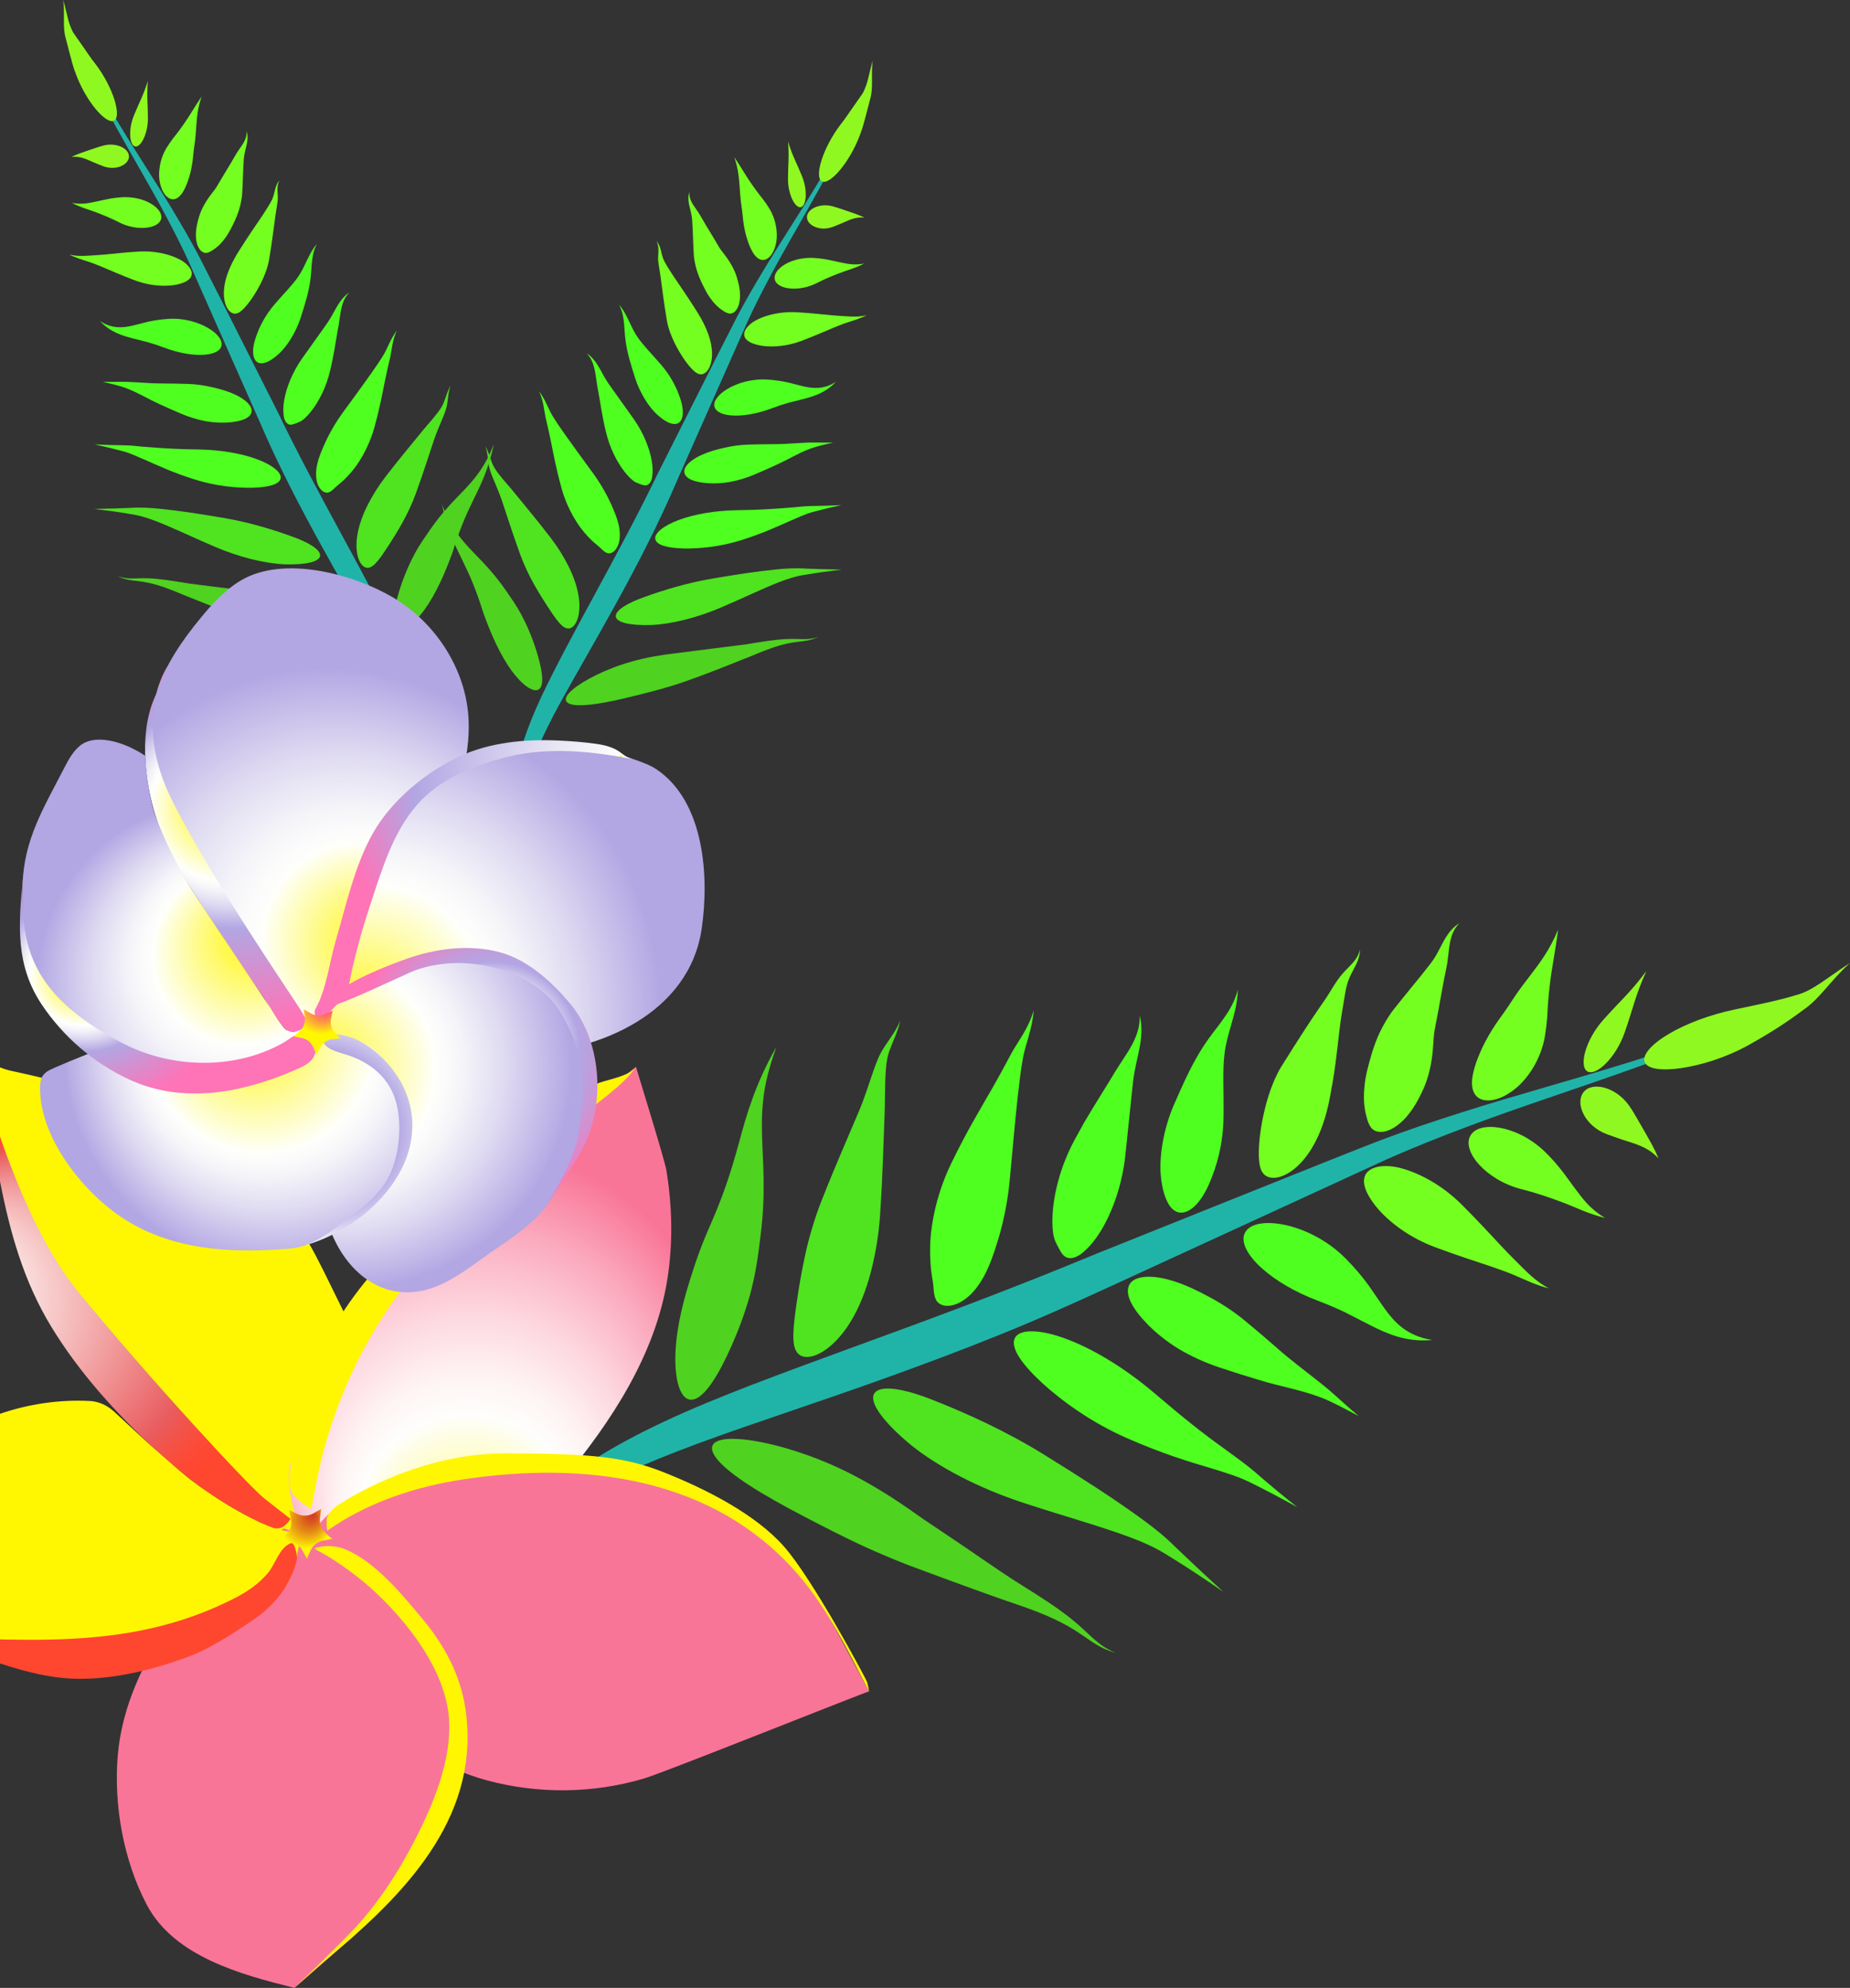 <?xml version="1.0" encoding="utf-8"?>
<!-- Generator: Adobe Illustrator 24.0.3, SVG Export Plug-In . SVG Version: 6.00 Build 0)  -->
<svg version="1.1" xmlns="http://www.w3.org/2000/svg" xmlns:xlink="http://www.w3.org/1999/xlink" x="0px" y="0px"
	 viewBox="0 0 213.783 229.76" style="enable-background:new 0 0 213.783 229.76;" xml:space="preserve">
<rect x="0" y="0" width="213.783" height="229.76" fill="#333333" stroke="none"/>
<style type="text/css">
	.st0{fill-rule:evenodd;clip-rule:evenodd;fill:#20B4A9;}
	.st1{fill-rule:evenodd;clip-rule:evenodd;fill:#4FD220;}
	.st2{fill-rule:evenodd;clip-rule:evenodd;fill:#4FE320;}
	.st3{fill-rule:evenodd;clip-rule:evenodd;fill:#4FFF20;}
	.st4{fill-rule:evenodd;clip-rule:evenodd;fill:#74FF20;}
	.st5{fill-rule:evenodd;clip-rule:evenodd;fill:#8FF820;}
	.st6{fill:url(#SVGID_1_);}
	.st7{fill:url(#SVGID_2_);}
	.st8{fill:url(#SVGID_3_);}
	.st9{fill:url(#SVGID_4_);}
	.st10{fill:url(#SVGID_5_);}
	.st11{fill:url(#SVGID_6_);}
	.st12{fill:url(#SVGID_7_);}
	.st13{fill:url(#SVGID_8_);}
	.st14{fill:url(#SVGID_9_);}
	.st15{fill:url(#SVGID_10_);}
	.st16{fill:url(#SVGID_11_);}
	.st17{fill:url(#SVGID_12_);}
	.st18{fill:url(#SVGID_13_);}
	.st19{fill:url(#SVGID_14_);}
	.st20{fill:url(#SVGID_15_);}
	.st21{fill:url(#SVGID_16_);}
	.st22{fill:url(#SVGID_17_);}
	.st23{fill:url(#SVGID_18_);}
	.st24{fill:url(#SVGID_19_);}
	.st25{fill:url(#SVGID_20_);}
	.st26{fill:url(#SVGID_21_);}
	.st27{fill:url(#SVGID_22_);}
</style>
<g id="Layer_8">
	<g>
		<g>
			<g>
				<path class="st0" d="M128.267,148.706c-4.175,1.916-8.468,3.855-12.709,5.551c-4.246,1.721-8.464,3.302-12.558,4.777
					c-8.18,2.965-15.917,5.432-22.348,7.808c-3.217,1.195-6.122,2.373-8.639,3.529c-2.526,1.138-4.644,2.283-6.433,3.24
					c-3.556,1.933-5.718,2.925-5.944,2.567c-0.214-0.34,1.474-1.949,4.709-4.474c1.62-1.248,3.687-2.728,6.195-4.169
					c2.497-1.459,5.411-2.91,8.637-4.331c6.47-2.834,14.115-5.538,22.237-8.535c8.15-2.965,16.698-6.194,25.212-9.734
					c8.832-3.541,16.277-6.526,23.044-9.24c3.387-1.342,6.582-2.643,9.736-3.858c3.172-1.206,6.306-2.248,9.454-3.252
					c6.298-2.012,12.704-3.71,19.792-5.93c7.074-2.227,14.865-5.043,23.497-9.793c-8.505,4.968-16.231,8.055-23.235,10.572
					c-7.017,2.509-13.335,4.516-19.472,6.836c-3.068,1.158-6.107,2.355-9.164,3.711c-3.058,1.408-6.194,2.851-9.496,4.371
					C144.171,141.392,136.897,144.737,128.267,148.706z"/>
			</g>
		</g>
	</g>
	<g>
		<g>
			<g>
				<path class="st1" d="M102.128,179.74c-2.714-1.138-5.316-2.444-7.666-3.658c-2.343-1.215-4.566-2.383-6.462-3.53
					c-3.781-2.259-6.1-4.291-5.672-5.448c0.416-1.128,3.605-1.05,7.953,0.127c2.157,0.596,4.661,1.471,7.242,2.723
					c2.577,1.249,5.11,2.789,7.531,4.472c0.62,0.435,1.217,0.854,1.795,1.259c0.576,0.385,1.132,0.756,1.671,1.116
					c1.069,0.722,2.071,1.399,3.028,2.045c1.905,1.286,3.618,2.5,5.357,3.627c1.753,1.133,3.605,2.227,5.569,3.634
					c0.978,0.703,1.985,1.505,2.963,2.439c0.979,0.909,2,1.939,3.49,2.471c-1.543-0.347-2.758-1.272-3.853-2.019
					c-1.094-0.767-2.161-1.353-3.215-1.848c-2.109-0.983-4.095-1.62-6.097-2.311c-2.018-0.699-3.972-1.431-6.185-2.231
					c-1.106-0.409-2.265-0.838-3.501-1.296C104.822,180.86,103.515,180.336,102.128,179.74z"/>
			</g>
		</g>
	</g>
	<g>
		<g>
			<g>
				<path class="st1" d="M87.693,144.373c-0.301,2.397-0.8,4.776-1.51,6.901c-0.694,2.133-1.476,3.974-2.228,5.541
					c-1.507,3.132-3.031,5.207-4.3,4.939c-1.215-0.255-1.867-2.832-1.524-6.532c0.171-1.849,0.619-3.947,1.22-6.035
					c0.62-2.087,1.315-4.261,2.219-6.405c0.456-1.097,0.932-2.132,1.301-3.06c0.378-0.93,0.707-1.808,1.001-2.658
					c0.595-1.698,1.055-3.282,1.507-4.927c0.887-3.286,1.863-6.782,4.341-11.14c-0.846,2.368-1.366,4.397-1.539,6.258
					c-0.203,1.853-0.148,3.51-0.078,5.195c0.074,1.683,0.168,3.409,0.137,5.358c-0.012,0.974-0.058,2.005-0.151,3.107
					C88.002,142.025,87.843,143.128,87.693,144.373z"/>
			</g>
		</g>
	</g>
	<g>
		<g>
			<g>
				<path class="st2" d="M118.12,173.652c-4.99-1.643-9.758-4.114-12.932-6.703c-3.146-2.628-4.818-4.903-4.14-5.914
					c0.678-1.012,3.472-0.564,7.011,0.883c3.562,1.406,8.195,3.481,12.623,6.232c4.566,2.834,7.71,4.858,10.811,7.086
					c0.774,0.56,1.548,1.126,2.324,1.764c0.79,0.62,1.549,1.353,2.291,2.074c1.529,1.456,3.221,3.056,5.273,4.924
					c-2.283-1.579-4.23-2.865-6.017-3.966c-0.905-0.569-1.713-1.051-2.562-1.43c-0.839-0.398-1.695-0.73-2.552-1.047
					C126.809,176.293,123.261,175.342,118.12,173.652z"/>
			</g>
		</g>
	</g>
	<g>
		<g>
			<g>
				<path class="st2" d="M101.707,140.338c-0.157,2.358-0.508,4.463-1.056,6.622c-0.551,2.143-1.368,4.21-2.404,5.885
					c-1.039,1.682-2.313,2.936-3.444,3.534c-1.126,0.615-2.065,0.574-2.546,0.105c-0.517-0.498-0.594-1.31-0.577-2.332
					c0.032-1.021,0.185-2.253,0.406-3.747c0.217-1.504,0.507-3.27,0.941-5.273c0.424-1.991,1.101-4.309,1.92-6.38
					c1.72-4.358,3.053-7.319,4.321-10.344c0.63-1.464,1.096-3.035,1.728-4.818c0.163-0.45,0.32-0.884,0.532-1.377
					c0.214-0.484,0.489-0.934,0.781-1.378c0.578-0.888,1.281-1.74,1.707-2.883c-0.219,1.2-0.763,2.231-1.116,3.187
					c-0.394,0.958-0.484,1.819-0.547,2.741c-0.123,1.79-0.055,3.454-0.139,5.143C102.077,132.306,102.021,135.576,101.707,140.338z"
					/>
			</g>
		</g>
	</g>
	<g>
		<g>
			<g>
				<path class="st3" d="M116.683,136.402c-0.182,1.969-0.535,3.868-0.987,5.615c-0.221,0.861-0.489,1.737-0.738,2.466
					c-0.263,0.788-0.57,1.645-0.962,2.46c-0.391,0.816-0.869,1.601-1.445,2.259c-0.57,0.66-1.247,1.175-1.881,1.456
					c-1.335,0.573-2.246,0.154-2.523-0.459c-0.306-0.644-0.229-1.424-0.366-2.141c-0.121-0.737-0.251-1.5-0.289-2.786
					c-0.018-0.636-0.022-1.374,0.048-2.268c0.082-0.954,0.22-1.84,0.42-2.8c0.4-1.894,1.052-3.851,1.95-5.711
					c1.852-3.83,3.369-6.291,4.811-8.813c0.736-1.273,1.388-2.508,2.197-4.007c0.817-1.465,1.948-2.834,2.532-4.898
					c-0.154,2.14-0.928,3.881-1.222,5.408c-0.276,1.516-0.441,3.016-0.605,4.432C117.305,129.485,117.06,132.343,116.683,136.402z"
					/>
			</g>
		</g>
	</g>
	<g>
		<g>
			<g>
				<path class="st3" d="M130.169,166.195c-4.023-1.768-7.452-4.253-9.796-6.399c-2.332-2.168-3.659-4.076-3.083-5.167
					c0.567-1.076,3.03-1,6.136,0.206c3.119,1.185,6.766,3.453,9.958,6.172c3.308,2.82,5.553,4.622,8.082,6.427
					c1.237,0.925,2.557,1.809,3.867,2.975c1.324,1.151,2.786,2.373,4.565,3.782c-1.987-1.101-3.682-1.988-5.2-2.74
					c-1.513-0.773-2.966-1.188-4.416-1.651C137.373,168.945,134.288,168.01,130.169,166.195z"/>
			</g>
		</g>
	</g>
	<g>
		<g>
			<g>
				<path class="st3" d="M130.027,133.678c-0.371,3.321-1.492,6.42-2.81,8.579c-0.682,1.106-1.302,1.849-2.164,2.578
					c-0.423,0.338-0.884,0.551-1.268,0.575c-0.388,0.029-0.685-0.111-0.9-0.329c-0.219-0.221-0.362-0.499-0.512-0.772
					c-0.147-0.278-0.299-0.542-0.433-0.861c-0.28-0.585-0.371-1.826-0.306-3.059c0.137-2.532,0.954-5.681,2.517-8.588
					c0.405-0.737,0.783-1.426,1.142-2.079c0.387-0.642,0.752-1.249,1.102-1.831c0.698-1.132,1.336-2.167,1.963-3.184
					c0.587-1.022,1.313-2.078,2-3.161c0.658-1.102,1.388-2.388,1.342-4.158c0.434,1.718,0.077,3.302-0.197,4.614
					c-0.312,1.345-0.531,2.431-0.636,3.631C130.62,127.985,130.367,130.414,130.027,133.678z"/>
			</g>
		</g>
	</g>
	<g>
		<g>
			<g>
				<path class="st3" d="M140.874,158.039c-1.667-0.564-3.228-1.277-4.653-2.121c-1.452-0.888-2.618-1.855-3.53-2.767
					c-1.792-1.828-2.73-3.48-2.215-4.607c0.514-1.128,2.678-1.292,5.266-0.428c1.288,0.416,2.654,1.052,3.974,1.777
					c1.37,0.729,2.811,1.649,4.128,2.74c1.365,1.124,2.502,2.104,3.534,3.005c1.027,0.919,1.942,1.644,2.937,2.427
					c0.982,0.772,1.999,1.542,3.096,2.449c1.088,0.92,2.198,1.994,3.6,3.159c-1.618-0.858-2.966-1.595-4.229-2.099
					c-1.27-0.491-2.45-0.806-3.648-1.11c-1.182-0.3-2.461-0.595-3.772-1.005C144.04,159.062,142.587,158.613,140.874,158.039z"/>
			</g>
		</g>
	</g>
	<g>
		<g>
			<g>
				<path class="st3" d="M141.39,128.99c-0.017,3.096-0.747,5.776-1.706,7.934c-0.487,1.101-1.121,2.065-1.791,2.625
					c-0.669,0.57-1.342,0.736-1.889,0.521c-0.553-0.216-0.935-0.745-1.234-1.436c-0.295-0.698-0.515-1.566-0.624-2.681
					c-0.224-2.278,0.308-5.455,1.486-8.208c1.224-2.811,2.215-4.964,3.495-6.907c0.642-0.994,1.358-1.848,2.066-2.821
					c0.697-0.976,1.457-2.072,1.844-3.634c-0.025,1.609-0.456,2.964-0.785,4.147c-0.342,1.188-0.63,2.23-0.744,3.228
					C141.255,123.795,141.429,125.787,141.39,128.99z"/>
			</g>
		</g>
	</g>
	<g>
		<g>
			<g>
				<path class="st3" d="M152.168,150.293c-2.464-0.938-4.754-2.263-6.372-3.723c-1.613-1.448-2.465-3.001-1.944-4.063
					c0.519-1.058,2.228-1.392,4.428-0.973c2.184,0.422,4.954,1.658,7.168,3.875c1.13,1.13,2.005,2.191,2.719,3.171
					c0.643,0.936,1.233,1.794,1.81,2.633c0.583,0.803,1.184,1.556,2.041,2.222c0.854,0.658,1.99,1.227,3.495,1.436
					c-3.035,0.304-5.279-0.755-7.17-1.7c-0.914-0.469-1.849-0.95-2.87-1.473C154.501,151.231,153.45,150.78,152.168,150.293z"/>
			</g>
		</g>
	</g>
	<g>
		<g>
			<g>
				<path class="st4" d="M153.974,125.244c-0.04,0.209-0.079,0.413-0.118,0.613c-0.028,0.167-0.055,0.331-0.082,0.492
					c-0.07,0.36-0.137,0.707-0.202,1.044c-0.153,0.711-0.342,1.453-0.582,2.189c-0.47,1.464-1.158,2.912-2.041,4.074
					c-0.87,1.166-1.963,2.017-2.917,2.323c-0.951,0.324-1.694,0.116-2.06-0.357c-0.393-0.5-0.46-1.159-0.5-1.893
					c-0.025-0.731,0.013-1.544,0.136-2.552c0.126-1.004,0.335-2.199,0.708-3.592c0.189-0.691,0.419-1.43,0.729-2.211
					c0.15-0.384,0.332-0.793,0.529-1.198c0.106-0.204,0.215-0.411,0.325-0.623c0.1-0.162,0.203-0.328,0.307-0.497
					c1.716-2.732,2.991-4.741,4.332-6.682c0.345-0.508,0.655-0.924,0.967-1.434c0.316-0.504,0.64-1.059,1.035-1.624
					c0.388-0.574,0.899-1.117,1.406-1.622c0.502-0.512,1.01-1.091,1.213-1.931c-0.007,0.858-0.386,1.635-0.736,2.277
					c-0.361,0.655-0.624,1.223-0.773,1.811c-0.158,0.586-0.246,1.168-0.339,1.76c-0.098,0.589-0.195,1.171-0.293,1.759
					C154.664,119.621,154.547,121.858,153.974,125.244z"/>
			</g>
		</g>
	</g>
	<g>
		<g>
			<g>
				<path class="st4" d="M165.741,144.115c-2.663-1.002-4.936-2.635-6.387-4.263c-0.371-0.417-0.655-0.793-0.946-1.233
					c-0.286-0.437-0.497-0.852-0.628-1.233c-0.263-0.765-0.205-1.394,0.168-1.845s1.007-0.681,1.751-0.748
					c0.372-0.033,0.773-0.024,1.187,0.025c0.409,0.047,0.947,0.172,1.454,0.328c2.079,0.639,4.507,2.028,6.53,4.039
					c2.085,2.071,3.439,3.597,4.848,5.081c0.69,0.737,1.446,1.475,2.255,2.289c0.807,0.798,1.697,1.655,3.024,2.36
					c-1.451-0.366-2.632-0.941-3.679-1.394c-1.039-0.459-1.981-0.776-2.957-1.118C170.43,145.742,168.485,145.148,165.741,144.115z"
					/>
			</g>
		</g>
	</g>
	<g>
		<g>
			<g>
				<path class="st4" d="M165.632,120.583c-0.068,1.238-0.233,2.667-0.724,4.179c-0.115,0.351-0.287,0.802-0.406,1.059
					c-0.134,0.282-0.267,0.563-0.402,0.848c-0.29,0.581-0.625,1.162-1.002,1.691c-0.751,1.062-1.703,1.929-2.642,2.283
					c-0.942,0.37-1.693,0.152-2.04-0.345c-0.362-0.51-0.487-1.134-0.636-1.766c-0.133-0.634-0.206-1.382-0.154-2.346
					c0.026-0.485,0.08-1.019,0.185-1.622c0.054-0.306,0.118-0.62,0.21-0.972c0.073-0.282,0.145-0.562,0.219-0.846
					c0.3-1.093,0.706-2.516,1.515-4.039c0.213-0.39,0.424-0.763,0.655-1.122c0.225-0.361,0.471-0.711,0.662-0.941
					c0.407-0.509,0.793-0.99,1.163-1.452c0.741-0.911,1.419-1.745,2.084-2.561c0.333-0.426,0.663-0.847,0.996-1.273
					c0.335-0.427,0.588-0.833,0.871-1.368c0.556-0.999,1.096-2.44,2.453-3.282c-0.549,0.559-0.831,1.206-0.988,1.825
					c-0.161,0.621-0.219,1.226-0.287,1.82c-0.06,0.579-0.152,1.223-0.276,1.762c-0.105,0.527-0.209,1.049-0.314,1.577
					c-0.188,1.036-0.379,2.095-0.588,3.251c-0.112,0.586-0.228,1.196-0.352,1.841c-0.078,0.354-0.108,0.609-0.133,0.892
					C165.67,119.958,165.652,120.264,165.632,120.583z"/>
			</g>
		</g>
	</g>
	<g>
		<g>
			<g>
				<path class="st4" d="M175.793,137.434c-0.433-0.102-0.927-0.262-1.401-0.46c-0.468-0.193-0.911-0.415-1.325-0.659
					c-0.828-0.486-1.538-1.056-2.09-1.651c-1.103-1.189-1.57-2.476-1.074-3.383c0.496-0.907,1.833-1.211,3.431-0.928
					c0.799,0.141,1.664,0.429,2.521,0.861c0.429,0.216,0.855,0.469,1.271,0.757c0.409,0.286,0.818,0.604,1.266,1.019
					c1.735,1.665,2.561,2.969,3.475,4.189c0.923,1.209,1.722,2.468,3.625,3.601c-2.138-0.537-3.571-1.323-4.979-1.828
					C179.102,138.426,177.677,137.921,175.793,137.434z"/>
			</g>
		</g>
	</g>
	<g>
		<g>
			<g>
				<path class="st4" d="M178.537,119.702c-0.418,2.677-2.035,5.17-3.81,6.421c-1.779,1.284-3.469,1.351-4.172,0.504
					c-0.726-0.866-0.487-2.319,0.043-3.86c0.552-1.555,1.425-3.284,2.756-5.12c0.343-0.471,0.66-0.919,0.949-1.352
					c0.312-0.47,0.608-0.917,0.892-1.347c0.59-0.852,1.151-1.565,1.694-2.278c1.071-1.429,2.171-2.817,3.165-5.223
					c-0.334,2.579-0.725,4.375-0.93,6.142c-0.111,0.882-0.2,1.755-0.26,2.693c-0.04,0.493-0.03,0.901-0.09,1.515
					C178.728,118.385,178.65,119.015,178.537,119.702z"/>
			</g>
		</g>
	</g>
	<g>
		<g>
			<g>
				<path class="st5" d="M185.717,131.104c-2.511-0.914-3.731-3.482-2.759-4.826c0.972-1.344,3.836-0.673,5.382,1.634
					c0.412,0.599,0.671,1.085,0.949,1.557c0.277,0.48,0.536,0.928,0.782,1.355c0.489,0.89,1.051,1.765,1.585,3.068
					c-0.962-1.027-1.864-1.38-2.749-1.707c-0.449-0.158-0.909-0.292-1.429-0.459C186.959,131.561,186.356,131.327,185.717,131.104z"
					/>
			</g>
		</g>
	</g>
	<g>
		<g>
			<g>
				<path class="st5" d="M187.731,119.374c-1.012,2.887-3.297,5.047-4.296,4.46c-1-0.588-0.224-3.635,1.806-5.923
					c2.091-2.358,3.083-3.09,5.007-5.669C188.93,115.177,188.773,116.399,187.731,119.374z"/>
			</g>
		</g>
	</g>
	<g>
		<g>
			<g>
				<path class="st5" d="M202.054,120.795c-2.683,1.486-5.556,2.335-7.789,2.66c-2.238,0.319-3.889,0.121-4.207-0.706
					c-0.317-0.824,0.823-2.093,2.805-3.26c1.982-1.174,4.76-2.221,7.641-2.82c2.983-0.632,5.014-1.03,7.015-1.645
					c1.915-0.462,3.596-2.011,6.264-3.723c-2.348,2.124-3.414,4.062-5.388,5.421C206.63,118.044,204.795,119.264,202.054,120.795z"
					/>
			</g>
		</g>
	</g>
</g>
<g id="Layer_8_copy">
	<g>
		<g>
			<g>
				<path class="st0" d="M78.211,55.616c-4.191,9.826-9.843,18.993-13.626,25.9c-1.889,3.473-3.145,6.452-3.922,8.642
					c-0.798,2.184-1.352,3.432-1.586,3.364c-0.221-0.065-0.105-1.4,0.329-3.716c0.409-2.323,1.439-5.637,3.162-9.296
					c3.47-7.327,8.923-16.377,13.503-25.894c2.455-4.87,4.53-8.987,6.419-12.734c0.948-1.863,1.85-3.634,2.729-5.361
					c0.909-1.724,1.863-3.364,2.838-4.992c1.949-3.259,4.064-6.424,6.275-10.073c1.102-1.826,2.223-3.777,3.31-5.942
					c0.55-1.08,1.075-2.219,1.551-3.434c0.495-1.209,1.009-2.464,1.544-3.771c-0.5,1.321-0.98,2.59-1.442,3.813
					c-0.441,1.232-0.933,2.39-1.449,3.49c-1.019,2.206-2.073,4.205-3.104,6.08c-2.07,3.746-4.03,7.011-5.793,10.342
					c-0.882,1.665-1.737,3.334-2.539,5.08c-0.783,1.768-1.586,3.582-2.431,5.49C82.281,46.432,80.417,50.639,78.211,55.616z"/>
			</g>
		</g>
	</g>
	<g>
		<g>
			<g>
				<path class="st1" d="M78.737,78.916c-1.602,0.541-3.219,0.966-4.692,1.336c-1.471,0.367-2.873,0.708-4.125,0.934
					c-2.487,0.463-4.258,0.468-4.513-0.193c-0.249-0.644,1.154-1.822,3.475-2.966c1.156-0.563,2.567-1.137,4.155-1.577
					c1.585-0.441,3.261-0.74,4.944-0.934c3.317-0.42,5.777-0.732,8.162-1.034c1.186-0.178,2.399-0.41,3.78-0.55
					c0.688-0.068,1.427-0.106,2.203-0.074c0.767,0.02,1.598,0.076,2.442-0.261c-0.797,0.436-1.671,0.5-2.427,0.594
					c-0.763,0.085-1.445,0.238-2.087,0.425c-1.282,0.377-2.38,0.858-3.505,1.32C84.286,76.82,82.048,77.771,78.737,78.916z"/>
			</g>
		</g>
	</g>
	<g>
		<g>
			<g>
				<path class="st1" d="M59.084,69.161c1.614,2.289,2.594,4.901,3.115,6.781c0.54,1.922,0.672,3.395,0.023,3.761
					c-0.62,0.352-1.88-0.511-3.138-2.235c-1.274-1.767-2.355-4.169-3.243-6.666c-0.825-2.648-1.528-4.253-2.403-6.033
					c-0.866-1.753-1.774-3.63-2.361-6.449c1.033,2.722,2.318,4.17,3.654,5.549c0.671,0.697,1.367,1.405,2.094,2.257
					C57.564,66.974,58.301,67.985,59.084,69.161z"/>
			</g>
		</g>
	</g>
	<g>
		<g>
			<g>
				<path class="st2" d="M83.315,70.218c-2.774,1.188-5.767,1.934-8.118,2.024c-2.354,0.063-3.938-0.282-4.03-0.976
					c-0.092-0.693,1.281-1.562,3.356-2.283c2.069-0.747,4.853-1.613,7.806-2.11c3.044-0.513,5.167-0.835,7.349-1.054
					c1.073-0.107,2.244-0.185,3.446-0.1c1.212,0.047,2.548,0.093,4.142,0.118c-1.584,0.187-2.911,0.372-4.099,0.577
					c-1.204,0.17-2.148,0.493-3.144,0.875C88.062,68.055,86.172,68.994,83.315,70.218z"/>
			</g>
		</g>
	</g>
	<g>
		<g>
			<g>
				<path class="st2" d="M63.589,62.099c0.828,1.076,1.476,2.116,2.06,3.254c0.577,1.132,1.01,2.334,1.2,3.448
					c0.191,1.119,0.118,2.144-0.141,2.831c-0.252,0.693-0.672,1.032-1.057,1.012c-0.412-0.018-0.753-0.339-1.134-0.785
					c-0.374-0.452-0.776-1.041-1.248-1.769c-0.478-0.73-1.024-1.602-1.598-2.629c-0.574-1.019-1.162-2.275-1.596-3.478
					c-0.914-2.531-1.465-4.313-2.067-6.098c-0.285-0.87-0.681-1.724-1.086-2.732c-0.199-0.486-0.418-1.078-0.48-1.686
					c-0.088-0.602-0.109-1.236-0.36-1.891c0.361,0.6,0.519,1.251,0.729,1.797c0.194,0.562,0.482,0.968,0.805,1.389
					c0.627,0.818,1.288,1.509,1.894,2.269C60.697,58.498,61.915,59.928,63.589,62.099z"/>
			</g>
		</g>
	</g>
	<g>
		<g>
			<g>
				<path class="st3" d="M68.546,54.714c0.67,0.917,1.239,1.87,1.708,2.794c0.232,0.455,0.449,0.934,0.619,1.343
					c0.186,0.439,0.379,0.925,0.52,1.425c0.297,0.984,0.333,2.127-0.022,2.864c-0.358,0.754-0.909,0.919-1.262,0.761
					c-0.376-0.161-0.64-0.527-0.971-0.784c-0.332-0.271-0.678-0.551-1.183-1.09c-0.25-0.267-0.531-0.584-0.841-0.995
					c-0.327-0.442-0.604-0.876-0.883-1.366c-0.547-0.968-1.01-2.059-1.329-3.201c-0.657-2.354-0.938-3.99-1.275-5.624
					c-0.167-0.828-0.355-1.608-0.575-2.561c-0.204-0.941-0.237-1.961-0.769-3.072c0.747,0.98,1.074,2.025,1.528,2.794
					c0.457,0.758,0.956,1.467,1.423,2.139C66.187,51.498,67.167,52.822,68.546,54.714z"/>
			</g>
		</g>
	</g>
	<g>
		<g>
			<g>
				<path class="st3" d="M85.673,62.428c-2.405,0.766-4.826,0.998-6.651,0.964c-1.828-0.048-3.125-0.366-3.291-1.055
					c-0.164-0.679,0.926-1.582,2.722-2.242c1.794-0.674,4.227-1.083,6.635-1.123c2.491-0.034,4.148-0.135,5.957-0.282
					c0.891-0.045,1.757-0.199,2.763-0.206c1.008-0.007,2.101-0.036,3.403-0.105c-1.274,0.28-2.341,0.542-3.281,0.795
					c-0.942,0.253-1.745,0.673-2.551,0.999C89.814,60.861,88.146,61.65,85.673,62.428z"/>
			</g>
		</g>
	</g>
	<g>
		<g>
			<g>
				<path class="st3" d="M73.261,48.472c1.102,1.572,1.796,3.333,2.048,4.764c0.126,0.735,0.141,1.291,0.047,1.933
					c-0.101,0.643-0.493,0.982-0.841,0.93c-0.356-0.048-0.672-0.197-1.027-0.344c-0.343-0.146-0.854-0.646-1.294-1.202
					c-0.903-1.143-1.747-2.81-2.178-4.656c-0.459-1.879-0.633-3.323-0.882-4.654c-0.135-0.663-0.224-1.394-0.339-2.122
					c-0.135-0.725-0.309-1.556-1.001-2.302c0.839,0.575,1.288,1.394,1.668,2.063c0.377,0.698,0.695,1.249,1.105,1.806
					C71.356,45.797,72.203,46.986,73.261,48.472z"/>
			</g>
		</g>
	</g>
	<g>
		<g>
			<g>
				<path class="st3" d="M87.188,54.848c-0.933,0.391-1.876,0.676-2.81,0.853c-0.963,0.169-1.833,0.195-2.572,0.149
					c-1.467-0.107-2.498-0.462-2.704-1.144c-0.207-0.681,0.663-1.574,2.106-2.185c0.713-0.31,1.543-0.555,2.387-0.744
					c0.867-0.206,1.838-0.357,2.819-0.388c2.042-0.076,3.435-0.012,4.851-0.117c0.716-0.041,1.447-0.095,2.264-0.121
					c0.818-0.017,1.705,0.024,2.751-0.006c-1.023,0.245-1.884,0.44-2.619,0.702c-0.734,0.271-1.362,0.583-1.993,0.907
					C90.401,53.433,89.086,54.04,87.188,54.848z"/>
			</g>
		</g>
	</g>
	<g>
		<g>
			<g>
				<path class="st3" d="M76.376,42.136c1.169,1.341,1.872,2.772,2.279,4.066c0.208,0.66,0.302,1.315,0.226,1.811
					c-0.072,0.5-0.299,0.827-0.616,0.942c-0.652,0.196-1.43-0.227-2.364-1.068c-0.962-0.897-1.94-2.467-2.478-4.101
					c-0.54-1.676-0.931-2.98-1.118-4.303c-0.101-0.672-0.117-1.312-0.181-2c-0.07-0.685-0.159-1.446-0.586-2.266
					c0.6,0.703,0.93,1.45,1.237,2.085c0.304,0.642,0.576,1.2,0.906,1.673C74.344,39.949,75.176,40.741,76.376,42.136z"/>
			</g>
		</g>
	</g>
	<g>
		<g>
			<g>
				<path class="st3" d="M89.112,47.22c-1.418,0.532-2.908,0.831-4.16,0.816c-1.245-0.011-2.202-0.357-2.381-1.012
					c-0.179-0.653,0.431-1.446,1.538-2.101c1.101-0.647,2.764-1.167,4.561-1.053c0.916,0.058,1.696,0.183,2.376,0.333
					c0.632,0.159,1.218,0.306,1.78,0.447c0.556,0.124,1.101,0.221,1.723,0.182c0.618-0.041,1.323-0.227,2.051-0.709
					c-1.192,1.284-2.561,1.68-3.735,1.991c-0.567,0.144-1.159,0.294-1.796,0.455C90.473,46.738,89.849,46.943,89.112,47.22z"/>
			</g>
		</g>
	</g>
	<g>
		<g>
			<g>
				<path class="st4" d="M80.378,35.758c0.856,1.319,1.771,3.048,1.889,4.758c0.068,0.833-0.08,1.614-0.374,2.109
					c-0.287,0.501-0.686,0.694-1.023,0.629c-0.359-0.066-0.639-0.325-0.934-0.626c-0.289-0.305-0.581-0.67-0.911-1.151
					c-0.327-0.481-0.691-1.075-1.06-1.817c-0.351-0.711-0.751-1.686-0.914-2.683c-0.325-1.895-0.47-3.209-0.655-4.522
					c-0.074-0.651-0.196-1.266-0.307-2.067c-0.156-0.812,0.215-1.633-0.221-2.525c0.323,0.372,0.455,0.851,0.548,1.261
					c0.093,0.419,0.196,0.764,0.355,1.074c0.315,0.602,0.717,1.188,1.078,1.759C78.59,33.067,79.362,34.148,80.378,35.758z"/>
			</g>
		</g>
	</g>
	<g>
		<g>
			<g>
				<path class="st4" d="M92.613,39.403c-1.528,0.58-3.128,0.74-4.371,0.589c-0.595-0.072-1.211-0.233-1.615-0.465
					c-0.404-0.23-0.618-0.523-0.628-0.859c-0.011-0.336,0.175-0.676,0.47-0.987c0.295-0.31,0.678-0.583,1.272-0.851
					c1.139-0.514,2.712-0.838,4.348-0.74c1.685,0.1,2.848,0.243,4.019,0.348c0.578,0.056,1.183,0.086,1.841,0.129
					c0.651,0.037,1.36,0.069,2.199-0.132c-0.764,0.393-1.491,0.594-2.114,0.797c-0.622,0.197-1.148,0.418-1.699,0.642
					C95.251,38.322,94.188,38.805,92.613,39.403z"/>
			</g>
		</g>
	</g>
	<g>
		<g>
			<g>
				<path class="st4" d="M83.627,29.305c0.441,0.559,0.913,1.237,1.275,2.075c0.084,0.195,0.181,0.455,0.228,0.611
					c0.047,0.165,0.097,0.336,0.149,0.518c0.096,0.36,0.172,0.738,0.211,1.109c0.08,0.743-0.001,1.478-0.271,1.987
					c-0.265,0.517-0.672,0.709-1.01,0.626c-0.35-0.082-0.641-0.304-0.945-0.519c-0.298-0.223-0.614-0.517-0.957-0.952
					c-0.173-0.219-0.353-0.469-0.537-0.769c-0.093-0.153-0.185-0.312-0.279-0.499c-0.078-0.154-0.153-0.301-0.227-0.447
					c-0.286-0.585-0.652-1.352-0.882-2.316c-0.11-0.474-0.205-1.025-0.216-1.389c-0.018-0.37-0.034-0.725-0.051-1.067
					c-0.027-0.672-0.051-1.296-0.075-1.895c-0.018-0.314-0.036-0.622-0.054-0.927c-0.018-0.311-0.063-0.582-0.144-0.92
					c-0.14-0.642-0.455-1.468-0.19-2.346c-0.034,0.914,0.462,1.497,0.835,2.055c0.194,0.272,0.399,0.585,0.55,0.864
					c0.153,0.263,0.306,0.528,0.464,0.799c0.31,0.513,0.633,1.048,0.981,1.624c0.176,0.297,0.358,0.605,0.548,0.927
					C83.224,28.8,83.392,28.994,83.627,29.305z"/>
			</g>
		</g>
	</g>
	<g>
		<g>
			<g>
				<path class="st4" d="M94.406,32.706c-2.074,1.079-4.631,0.751-4.875-0.413c-0.242-1.159,1.799-2.553,4.307-2.489
					c1.38,0.059,2.231,0.306,3.089,0.485c0.857,0.17,1.68,0.409,2.93,0.175c-1.125,0.581-2.041,0.786-2.84,1.104
					C96.209,31.876,95.403,32.2,94.406,32.706z"/>
			</g>
		</g>
	</g>
	<g>
		<g>
			<g>
				<path class="st4" d="M88.853,24.024c0.837,1.312,1.087,3.001,0.798,4.214c-0.279,1.229-0.981,1.9-1.606,1.802
					c-0.642-0.097-1.091-0.814-1.448-1.68c-0.353-0.88-0.633-1.956-0.757-3.253c-0.056-0.662-0.151-1.24-0.232-1.862
					c-0.07-0.591-0.099-1.111-0.135-1.625c-0.082-1.023-0.135-2.038-0.62-3.452c0.836,1.238,1.349,2.16,1.932,2.999
					c0.287,0.422,0.581,0.832,0.911,1.259C88.011,22.823,88.429,23.337,88.853,24.024z"/>
			</g>
		</g>
	</g>
	<g>
		<g>
			<g>
				<path class="st5" d="M96.277,26.209c-1.429,0.56-2.93-0.083-3.022-1.031c-0.092-0.948,1.397-1.747,2.94-1.34
					c0.78,0.213,1.281,0.412,1.852,0.597c0.549,0.198,1.123,0.361,1.848,0.72c-0.804-0.077-1.327,0.113-1.833,0.309
					C97.574,25.672,97.029,25.923,96.277,26.209z"/>
			</g>
		</g>
	</g>
	<g>
		<g>
			<g>
				<path class="st5" d="M92.689,20.39c0.66,1.628,0.497,3.427-0.157,3.554c-0.654,0.127-1.477-1.481-1.472-3.238
					c0.005-1.81,0.154-2.502,0.004-4.344C91.612,18.126,92.009,18.712,92.689,20.39z"/>
			</g>
		</g>
	</g>
	<g>
		<g>
			<g>
				<path class="st5" d="M99.394,15.542c-1.187,3.235-3.522,5.895-4.42,5.418c-0.897-0.477,0.072-3.836,2.171-6.581
					c0.569-0.707,0.929-1.298,1.322-1.843c0.383-0.547,0.738-1.055,1.079-1.542c0.684-0.917,0.795-2.23,1.301-3.978
					c-0.212,1.803,0.088,3.056-0.277,4.372c-0.155,0.596-0.316,1.216-0.49,1.884C99.895,13.939,99.717,14.731,99.394,15.542z"/>
			</g>
		</g>
	</g>
</g>
<g id="Layer_8_copy_2">
	<g>
		<g>
			<g>
				<path class="st0" d="M32.082,47.599c4.58,9.518,10.033,18.567,13.503,25.894c1.723,3.659,2.752,6.973,3.162,9.296
					c0.434,2.317,0.551,3.651,0.329,3.716c-0.233,0.069-0.788-1.18-1.586-3.364c-0.777-2.19-2.033-5.169-3.923-8.641
					c-3.783-6.907-9.435-16.074-13.626-25.9c-2.206-4.977-4.07-9.184-5.768-13.014c-0.845-1.908-1.648-3.722-2.431-5.49
					c-0.802-1.746-1.657-3.415-2.539-5.08c-1.763-3.33-3.723-6.595-5.793-10.342c-1.032-1.875-2.085-3.874-3.104-6.08
					c-0.516-1.1-1.008-2.258-1.449-3.49C8.397,3.883,7.917,2.614,7.417,1.293c0.535,1.307,1.049,2.561,1.544,3.771
					c0.475,1.215,1.001,2.354,1.551,3.434c1.087,2.165,2.208,4.116,3.309,5.942c2.21,3.648,4.326,6.814,6.275,10.073
					c0.975,1.629,1.929,3.268,2.838,4.992c0.879,1.726,1.781,3.497,2.729,5.36C27.552,38.612,29.627,42.729,32.082,47.599z"/>
			</g>
		</g>
	</g>
	<g>
		<g>
			<g>
				<path class="st1" d="M30.173,68.499c1.683,0.195,3.359,0.493,4.943,0.934c1.588,0.441,2.999,1.015,4.155,1.577
					c2.321,1.144,3.724,2.322,3.475,2.966c-0.255,0.661-2.026,0.656-4.513,0.194c-1.252-0.226-2.654-0.567-4.125-0.934
					c-1.473-0.369-3.091-0.795-4.692-1.336c-3.311-1.145-5.548-2.096-7.811-2.98c-1.125-0.463-2.223-0.943-3.505-1.32
					c-0.642-0.187-1.325-0.341-2.087-0.425c-0.756-0.094-1.63-0.158-2.427-0.594c0.844,0.337,1.675,0.281,2.442,0.261
					c0.776-0.031,1.515,0.006,2.203,0.075c1.381,0.14,2.594,0.372,3.78,0.55C24.396,67.767,26.856,68.079,30.173,68.499z"/>
			</g>
		</g>
	</g>
	<g>
		<g>
			<g>
				<path class="st1" d="M52.312,63.787c-0.889,2.497-1.97,4.899-3.244,6.666c-1.257,1.725-2.517,2.588-3.137,2.236
					c-0.648-0.367-0.517-1.84,0.023-3.762c0.521-1.88,1.501-4.492,3.116-6.78c0.783-1.176,1.52-2.187,2.258-3.035
					c0.727-0.852,1.423-1.56,2.094-2.257c1.336-1.378,2.621-2.827,3.654-5.549c-0.588,2.819-1.496,4.696-2.362,6.448
					C53.84,59.534,53.137,61.139,52.312,63.787z"/>
			</g>
		</g>
	</g>
	<g>
		<g>
			<g>
				<path class="st2" d="M25.825,59.859c2.953,0.497,5.737,1.363,7.806,2.11c2.075,0.721,3.448,1.589,3.356,2.282
					c-0.092,0.693-1.677,1.039-4.03,0.976c-2.351-0.09-5.344-0.837-8.118-2.025c-2.857-1.224-4.747-2.162-6.708-2.926
					c-0.996-0.382-1.94-0.705-3.144-0.875c-1.188-0.205-2.515-0.39-4.099-0.578c1.594-0.025,2.931-0.071,4.142-0.118
					c1.202-0.086,2.373-0.007,3.446,0.1C20.657,59.023,22.781,59.345,25.825,59.859z"/>
			</g>
		</g>
	</g>
	<g>
		<g>
			<g>
				<path class="st2" d="M48.08,56.968c-0.434,1.203-1.023,2.459-1.597,3.478c-0.574,1.028-1.12,1.899-1.598,2.63
					c-0.472,0.728-0.874,1.317-1.248,1.769c-0.381,0.447-0.722,0.767-1.134,0.785c-0.386,0.019-0.806-0.319-1.058-1.012
					c-0.26-0.687-0.333-1.711-0.142-2.831c0.19-1.115,0.623-2.316,1.2-3.449c0.584-1.138,1.233-2.178,2.061-3.254
					c1.674-2.171,2.891-3.601,4.079-5.069c0.605-0.76,1.266-1.451,1.894-2.269c0.323-0.421,0.611-0.827,0.806-1.389
					c0.211-0.546,0.368-1.197,0.73-1.797c-0.25,0.654-0.272,1.288-0.36,1.89c-0.063,0.607-0.281,1.199-0.481,1.686
					c-0.405,1.008-0.801,1.862-1.086,2.732C49.544,52.655,48.994,54.437,48.08,56.968z"/>
			</g>
		</g>
	</g>
	<g>
		<g>
			<g>
				<path class="st3" d="M43.25,49.449c-0.32,1.142-0.783,2.233-1.33,3.201c-0.279,0.49-0.556,0.924-0.883,1.366
					c-0.309,0.412-0.591,0.728-0.84,0.996c-0.505,0.54-0.85,0.819-1.182,1.09c-0.331,0.257-0.594,0.622-0.971,0.783
					c-0.352,0.158-0.904-0.007-1.262-0.76c-0.355-0.737-0.319-1.88-0.022-2.864c0.141-0.5,0.334-0.986,0.52-1.425
					c0.17-0.409,0.387-0.888,0.619-1.343c0.469-0.924,1.038-1.877,1.708-2.794c1.38-1.892,2.359-3.216,3.311-4.574
					c0.467-0.672,0.966-1.381,1.423-2.139c0.454-0.769,0.781-1.814,1.528-2.794c-0.533,1.111-0.566,2.13-0.77,3.072
					c-0.221,0.953-0.409,1.733-0.575,2.561C44.188,45.459,43.907,47.095,43.25,49.449z"/>
			</g>
		</g>
	</g>
	<g>
		<g>
			<g>
				<path class="st3" d="M23.066,51.955c2.408,0.041,4.84,0.45,6.635,1.124c1.796,0.66,2.886,1.563,2.722,2.242
					c-0.166,0.689-1.463,1.007-3.291,1.056c-1.825,0.034-4.247-0.198-6.651-0.964c-2.472-0.778-4.141-1.566-5.706-2.256
					c-0.806-0.326-1.609-0.746-2.551-0.999c-0.94-0.253-2.007-0.514-3.281-0.795c1.302,0.069,2.395,0.098,3.403,0.105
					c1.006,0.007,1.872,0.161,2.763,0.206C18.918,51.82,20.574,51.921,23.066,51.955z"/>
			</g>
		</g>
	</g>
	<g>
		<g>
			<g>
				<path class="st3" d="M38.138,42.881c-0.432,1.846-1.275,3.513-2.178,4.656c-0.44,0.556-0.951,1.056-1.293,1.202
					c-0.355,0.147-0.671,0.296-1.027,0.344c-0.347,0.053-0.74-0.286-0.841-0.93c-0.095-0.641-0.08-1.197,0.046-1.933
					c0.252-1.431,0.946-3.192,2.048-4.764c1.058-1.486,1.904-2.675,2.694-3.785c0.41-0.557,0.728-1.108,1.105-1.806
					c0.38-0.669,0.829-1.487,1.668-2.062c-0.692,0.745-0.867,1.576-1.002,2.301c-0.116,0.728-0.204,1.458-0.339,2.122
					C38.77,39.558,38.597,41.002,38.138,42.881z"/>
			</g>
		</g>
	</g>
	<g>
		<g>
			<g>
				<path class="st3" d="M21.739,44.374c0.982,0.031,1.952,0.182,2.819,0.388c0.844,0.189,1.674,0.434,2.387,0.744
					c1.443,0.611,2.314,1.503,2.107,2.184c-0.206,0.682-1.238,1.037-2.705,1.144c-0.739,0.046-1.609,0.021-2.572-0.149
					c-0.935-0.177-1.878-0.463-2.81-0.854c-1.898-0.807-3.213-1.414-4.48-2.093c-0.632-0.324-1.259-0.636-1.993-0.907
					c-0.735-0.263-1.596-0.458-2.619-0.703c1.047,0.031,1.933-0.01,2.751,0.007c0.817,0.026,1.548,0.08,2.264,0.121
					C18.304,44.363,19.697,44.298,21.739,44.374z"/>
			</g>
		</g>
	</g>
	<g>
		<g>
			<g>
				<path class="st3" d="M34.73,36.772c-0.539,1.633-1.517,3.204-2.478,4.1c-0.934,0.841-1.712,1.264-2.363,1.068
					c-0.317-0.115-0.544-0.442-0.616-0.942c-0.076-0.496,0.017-1.152,0.225-1.811c0.406-1.294,1.11-2.726,2.279-4.066
					c1.2-1.395,2.032-2.187,2.695-3.161c0.33-0.473,0.602-1.032,0.906-1.673c0.308-0.634,0.637-1.382,1.238-2.084
					c-0.427,0.82-0.516,1.58-0.586,2.266c-0.064,0.688-0.081,1.329-0.181,2C35.661,33.792,35.27,35.096,34.73,36.772z"/>
			</g>
		</g>
	</g>
	<g>
		<g>
			<g>
				<path class="st3" d="M19.483,36.854c1.796-0.113,3.459,0.406,4.561,1.054c1.107,0.654,1.717,1.447,1.538,2.1
					c-0.179,0.656-1.136,1.002-2.381,1.013c-1.252,0.015-2.741-0.284-4.16-0.817c-0.738-0.277-1.362-0.482-1.957-0.65
					c-0.637-0.161-1.229-0.311-1.796-0.455c-1.174-0.311-2.543-0.707-3.735-1.992c0.728,0.482,1.433,0.669,2.051,0.71
					c0.622,0.039,1.167-0.058,1.723-0.182c0.562-0.141,1.149-0.289,1.78-0.447C17.787,37.037,18.567,36.912,19.483,36.854z"/>
			</g>
		</g>
	</g>
	<g>
		<g>
			<g>
				<path class="st4" d="M31.103,29.962c-0.164,0.997-0.564,1.972-0.915,2.683c-0.369,0.742-0.733,1.336-1.059,1.817
					c-0.33,0.481-0.622,0.846-0.91,1.151c-0.296,0.301-0.575,0.559-0.934,0.626c-0.337,0.065-0.737-0.128-1.024-0.629
					c-0.295-0.494-0.442-1.276-0.375-2.109c0.118-1.71,1.033-3.439,1.89-4.758c1.016-1.61,1.788-2.69,2.53-3.802
					c0.361-0.572,0.763-1.157,1.078-1.759c0.159-0.31,0.262-0.655,0.355-1.074c0.094-0.41,0.225-0.888,0.548-1.26
					c-0.436,0.892-0.066,1.713-0.222,2.525c-0.111,0.802-0.233,1.417-0.307,2.067C31.572,26.753,31.428,28.067,31.103,29.962z"/>
			</g>
		</g>
	</g>
	<g>
		<g>
			<g>
				<path class="st4" d="M16.064,29.074c1.635-0.097,3.209,0.227,4.348,0.741c0.594,0.268,0.977,0.54,1.272,0.851
					c0.295,0.311,0.481,0.651,0.47,0.987c-0.011,0.336-0.224,0.629-0.628,0.859c-0.404,0.232-1.02,0.393-1.615,0.465
					c-1.244,0.151-2.843-0.009-4.371-0.59c-1.574-0.597-2.638-1.08-3.722-1.529c-0.55-0.223-1.077-0.445-1.699-0.642
					c-0.623-0.203-1.35-0.404-2.114-0.797c0.839,0.201,1.548,0.169,2.199,0.133c0.658-0.043,1.263-0.074,1.841-0.129
					C13.217,29.318,14.38,29.174,16.064,29.074z"/>
			</g>
		</g>
	</g>
	<g>
		<g>
			<g>
				<path class="st4" d="M27.771,23.715c-0.23,0.964-0.596,1.731-0.882,2.315c-0.074,0.147-0.149,0.293-0.227,0.447
					c-0.095,0.187-0.186,0.346-0.279,0.499c-0.184,0.3-0.363,0.551-0.536,0.769c-0.344,0.435-0.659,0.729-0.957,0.952
					c-0.304,0.215-0.595,0.437-0.944,0.519c-0.338,0.082-0.745-0.109-1.01-0.626c-0.27-0.51-0.351-1.244-0.271-1.987
					c0.039-0.371,0.115-0.749,0.211-1.109c0.052-0.182,0.102-0.353,0.149-0.518c0.047-0.156,0.144-0.416,0.228-0.611
					c0.363-0.838,0.834-1.516,1.276-2.075c0.235-0.311,0.403-0.505,0.596-0.851c0.19-0.322,0.372-0.63,0.548-0.927
					c0.348-0.576,0.671-1.111,0.981-1.624c0.157-0.271,0.311-0.536,0.464-0.799c0.151-0.28,0.356-0.592,0.55-0.864
					c0.373-0.558,0.869-1.141,0.836-2.055c0.265,0.879-0.051,1.705-0.19,2.346c-0.082,0.338-0.127,0.609-0.145,0.92
					c-0.018,0.305-0.036,0.612-0.054,0.927c-0.024,0.599-0.048,1.223-0.075,1.895c-0.016,0.342-0.033,0.697-0.051,1.067
					C27.976,22.689,27.881,23.241,27.771,23.715z"/>
			</g>
		</g>
	</g>
	<g>
		<g>
			<g>
				<path class="st4" d="M14.315,22.788c2.507-0.064,4.549,1.329,4.307,2.488c-0.243,1.165-2.802,1.494-4.875,0.414
					c-0.997-0.506-1.803-0.829-2.611-1.138c-0.798-0.317-1.715-0.523-2.839-1.104c1.25,0.235,2.073-0.004,2.929-0.174
					C12.084,23.095,12.935,22.847,14.315,22.788z"/>
			</g>
		</g>
	</g>
	<g>
		<g>
			<g>
				<path class="st4" d="M22.314,18.092c-0.124,1.296-0.405,2.373-0.758,3.253c-0.357,0.865-0.805,1.582-1.447,1.679
					c-0.625,0.098-1.328-0.573-1.607-1.802c-0.29-1.213-0.039-2.901,0.798-4.213c0.424-0.686,0.842-1.201,1.157-1.598
					c0.33-0.427,0.623-0.837,0.911-1.259c0.583-0.839,1.096-1.761,1.933-2.999c-0.486,1.414-0.539,2.429-0.621,3.452
					c-0.036,0.514-0.065,1.034-0.135,1.625C22.464,16.852,22.37,17.43,22.314,18.092z"/>
			</g>
		</g>
	</g>
	<g>
		<g>
			<g>
				<path class="st5" d="M11.958,16.822c1.542-0.406,3.031,0.392,2.94,1.34c-0.092,0.948-1.593,1.592-3.022,1.031
					c-0.751-0.286-1.296-0.537-1.785-0.746c-0.506-0.195-1.029-0.386-1.833-0.309c0.725-0.358,1.3-0.521,1.848-0.719
					C10.677,17.234,11.178,17.035,11.958,16.822z"/>
			</g>
		</g>
	</g>
	<g>
		<g>
			<g>
				<path class="st5" d="M17.093,13.69c0.005,1.757-0.818,3.365-1.472,3.238c-0.654-0.127-0.818-1.925-0.157-3.554
					c0.681-1.678,1.077-2.264,1.625-4.029C16.938,11.188,17.087,11.88,17.093,13.69z"/>
			</g>
		</g>
	</g>
	<g>
		<g>
			<g>
				<path class="st5" d="M11.008,7.364c2.099,2.746,3.069,6.104,2.171,6.581c-0.897,0.477-3.234-2.182-4.42-5.418
					c-0.323-0.811-0.502-1.603-0.687-2.27c-0.174-0.669-0.335-1.288-0.49-1.884C7.218,3.056,7.517,1.803,7.306,0
					c0.506,1.749,0.617,3.061,1.301,3.979c0.341,0.488,0.696,0.995,1.079,1.542C10.079,6.065,10.439,6.657,11.008,7.364z"/>
			</g>
		</g>
	</g>
</g>
<g id="Layer_6">
	<g id="Layer_9">
		
			<radialGradient id="SVGID_1_" cx="21.175" cy="150.859" r="36.574" fx="-14.938" fy="145.07" gradientUnits="userSpaceOnUse">
			<stop  offset="0.249" style="stop-color:#F97597"/>
			<stop  offset="0.381" style="stop-color:#FBACBF"/>
			<stop  offset="0.506" style="stop-color:#FDD8E0"/>
			<stop  offset="0.603" style="stop-color:#FEF4F4"/>
			<stop  offset="0.659" style="stop-color:#FEFEFC"/>
			<stop  offset="1" style="stop-color:#FFF602"/>
		</radialGradient>
		<path class="st6" d="M42.35,157.089l-6.56,18l-0.83,2.27l-0.07,0.2l-0.29,0.79l-1.14-0.8c0,0-0.13-0.07-0.36-0.2
			c-0.19-0.09-0.47-0.24-0.8-0.42c-0.14-0.08-0.3-0.16-0.46-0.26h-0.01c-0.02-0.01-0.04-0.02-0.06-0.04
			c-2.71-1.47-8.06-4.47-11.33-6.9c-0.04-0.02-0.07-0.05-0.1-0.08c-0.94-0.69-1.7-1.34-2.16-1.89c0,0-0.01,0-0.01-0.01
			c-2.67-3.16-15.65-23.8-16.16-26.74c-0.2-1.17-1.05-4.45-2.01-7.97v-9.67c0.47,0.18,0.97,0.34,1.46,0.44
			c2.29,0.49,18.82,3.94,25.6,10.24c6.78,6.3,7.75,7.68,10.38,12.94c0.8,1.61,1.57,3.18,2.25,4.58c0.58,1.17,1.09,2.23,1.5,3.1
			c0.3,0.61,0.55,1.13,0.73,1.52C42.2,156.769,42.35,157.089,42.35,157.089z"/>
	</g>
	<radialGradient id="SVGID_2_" cx="16.79" cy="153.997" r="31.247" fx="-13.962" fy="148.46" gradientUnits="userSpaceOnUse">
		<stop  offset="0" style="stop-color:#FFF602"/>
		<stop  offset="0.192" style="stop-color:#FEFEFC"/>
		<stop  offset="0.605" style="stop-color:#E95C5F"/>
		<stop  offset="0.642" style="stop-color:#F2534B"/>
		<stop  offset="0.692" style="stop-color:#FC4A36"/>
		<stop  offset="0.724" style="stop-color:#FF472F"/>
	</radialGradient>
	<path class="st7" d="M33.58,175.559c-0.64,0.92-1.13,1.19-1.81,1.07c-0.05,0-0.1-0.01-0.16-0.03c-0.01,0-0.02-0.01-0.04-0.01
		c-0.01,0-0.02-0.01-0.04-0.01c-0.28-0.07-0.59-0.2-0.95-0.36c-0.15-0.07-0.3-0.14-0.45-0.22c-0.09-0.05-0.19-0.09-0.29-0.14
		c-0.2-0.09-0.42-0.2-0.65-0.32c-0.12-0.05-0.24-0.12-0.36-0.18c-0.53-0.27-1.77-0.92-3.47-2c-0.06-0.04-0.13-0.08-0.21-0.14
		c-0.05-0.03-0.09-0.06-0.14-0.09c-0.14-0.09-0.31-0.2-0.51-0.34c-0.15-0.1-0.3-0.2-0.45-0.31c-0.02-0.01-0.04-0.03-0.06-0.04
		c-1.02-0.7-2-1.44-2.96-2.22c-0.2-0.15-0.39-0.32-0.59-0.49c-0.04-0.02-0.07-0.05-0.1-0.08c-0.17-0.13-0.32-0.27-0.48-0.41
		c-0.19-0.17-0.39-0.34-0.59-0.51c-0.19-0.17-0.39-0.34-0.59-0.52c-0.17-0.15-0.33-0.3-0.5-0.45c0,0-0.01,0-0.01-0.01
		c-0.03-0.02-0.05-0.04-0.08-0.07c-4.58-4.23-8.91-8.98-12.18-14.36c-3.21-5.3-4.73-10.83-5.91-16.77v-5.21
		c0.06,0.21,0.14,0.42,0.21,0.63c2.79,7.92,5.79,13.63,8.82,17.33c8.14,9.94,19.58,22.34,21.51,23.89
		C32.07,174.409,33.58,175.559,33.58,175.559z"/>
	<g id="Layer_10">
		<radialGradient id="SVGID_3_" cx="55.467" cy="151.495" r="37.753" fx="53.363" fy="189.189" gradientUnits="userSpaceOnUse">
			<stop  offset="0" style="stop-color:#FFF602"/>
			<stop  offset="0.341" style="stop-color:#FEFEFC"/>
			<stop  offset="0.397" style="stop-color:#FEF4F4"/>
			<stop  offset="0.494" style="stop-color:#FDD8E0"/>
			<stop  offset="0.619" style="stop-color:#FBACBF"/>
			<stop  offset="0.751" style="stop-color:#F97597"/>
		</radialGradient>
		<path class="st8" d="M34.306,175.845c0,0-1.591-4.976-0.636-6.959c0.955-1.983,11.797-23.443,15.932-26.685
			c4.135-3.241,23.884-18.889,23.888-18.893c-0.007,0.005,3.314,10.735,3.508,11.914c0.687,4.179,0.788,8.463,0.119,12.651
			c-1.396,8.742-6.501,16.491-12.074,23.18c-0.858,1.03-1.762,2.053-2.907,2.749c-2.31,1.404-5.472,1.694-8.075,2.311
			c-2.748,0.652-5.537,1.162-8.31,1.694c-0.631,0.121-10.055,2.118-10.147,1.847C35.604,179.656,34.306,175.845,34.306,175.845z"/>
	</g>
	<radialGradient id="SVGID_4_" cx="53.475" cy="148.855" r="35.958" fx="38.64" fy="181.611" gradientUnits="userSpaceOnUse">
		<stop  offset="0.276" style="stop-color:#FF472F"/>
		<stop  offset="0.325" style="stop-color:#FC4A36"/>
		<stop  offset="0.399" style="stop-color:#F2534B"/>
		<stop  offset="0.456" style="stop-color:#E95C5F"/>
		<stop  offset="0.774" style="stop-color:#FEFEFC"/>
		<stop  offset="1" style="stop-color:#FFF602"/>
	</radialGradient>
	<path class="st9" d="M35.978,174.401c-0.71-0.384-2.087-1.349-2.354-2.133c-0.528-1.55,0.353-4.768,0.599-6.36
		c0.803-5.195,2.732-10.218,5.64-14.599c2.792-4.206,6.421-7.777,10.022-11.315c3.967-3.897,7.961-7.822,12.488-11.076
		c2.21-1.589,4.383-2.864,6.892-3.773c1.049-0.38,3.529-0.793,4.224-1.835c-1.5,2.25-4.753,4.263-6.747,6.088
		c-4.293,3.93-8.502,7.932-12.896,11.72c-8.309,7.163-14.01,16.852-16.674,27.462C36.691,170.502,36.336,172.449,35.978,174.401z"/>
	<g id="Layer_11">
		
			<radialGradient id="SVGID_5_" cx="67.906" cy="188.044" r="39.632" fx="34.206" fy="208.901" gradientUnits="userSpaceOnUse">
			<stop  offset="0" style="stop-color:#FFF602"/>
			<stop  offset="0.341" style="stop-color:#FEFEFC"/>
			<stop  offset="0.397" style="stop-color:#FEF4F4"/>
			<stop  offset="0.494" style="stop-color:#FDD8E0"/>
			<stop  offset="0.619" style="stop-color:#FBACBF"/>
			<stop  offset="0.751" style="stop-color:#F97597"/>
		</radialGradient>
		<path class="st10" d="M35.951,177.675c2.188-4.53,7.596-5.537,12.034-6.645c6.976-1.74,14.254-2.278,21.409-1.551
			c7.658,0.778,15.224,4.39,20.755,9.718c2.029,1.954,3.702,4.047,5.031,6.511c1.137,2.108,2.267,4.22,3.397,6.332
			c0.617,1.153,1.233,2.305,1.848,3.459c-0.05-0.094-23.494,9.308-25.967,10.048c-5.898,1.765-12.292,1.826-18.231,0.216
			c-2.78-0.753-5.325-2.035-7.989-3.077c-2.505-0.98-5.308-2.258-6.654-4.735c-1.199-2.207-1.948-4.724-2.726-7.101
			c-0.879-2.686-1.682-5.399-2.425-8.126c-0.196-0.719-1.336-3.301-0.975-4.034C35.606,178.389,35.948,177.681,35.951,177.675z"/>
	</g>
	<radialGradient id="SVGID_6_" cx="69.083" cy="181.743" r="37.924" fx="31.759" fy="175.022" gradientUnits="userSpaceOnUse">
		<stop  offset="0.276" style="stop-color:#FF472F"/>
		<stop  offset="0.325" style="stop-color:#FC4A36"/>
		<stop  offset="0.399" style="stop-color:#F2534B"/>
		<stop  offset="0.456" style="stop-color:#E95C5F"/>
		<stop  offset="0.71" style="stop-color:#FEFEFC"/>
		<stop  offset="1" style="stop-color:#FFF602"/>
	</radialGradient>
	<path class="st11" d="M37.839,176.908c-0.09,0.063-0.12-1.264-0.082-1.398c0.135-0.483,0.463-0.828,0.808-1.169
		c0.321-0.318,0.779-0.55,1.157-0.791c1.336-0.85,2.763-1.571,4.204-2.223c4.503-2.038,9.428-3.34,14.392-3.34
		c10.112,0,13.92,0.394,18.516,2.232c4.596,1.839,10.402,4.714,13.767,8.534c3.366,3.821,9.37,15.101,9.552,15.556
		c0.182,0.455,0.272,1.192,0.272,1.192c-2.417-4.654-4.769-9.548-8.222-13.535c-9.728-11.234-24.492-13.074-38.498-11.003
		C48.066,171.795,42.5,173.628,37.839,176.908z"/>
	<g id="Layer_12">
		
			<radialGradient id="SVGID_7_" cx="33.151" cy="203.21" r="34.816" fx="15.417" fy="173.249" gradientUnits="userSpaceOnUse">
			<stop  offset="0" style="stop-color:#FFF602"/>
			<stop  offset="0.341" style="stop-color:#FEFEFC"/>
			<stop  offset="0.397" style="stop-color:#FEF4F4"/>
			<stop  offset="0.494" style="stop-color:#FDD8E0"/>
			<stop  offset="0.619" style="stop-color:#FBACBF"/>
			<stop  offset="0.751" style="stop-color:#F97597"/>
		</radialGradient>
		<path class="st12" d="M34.756,177.3c0,0,5.329,1.602,6.749,2.612c1.419,1.01,10.42,11.37,11.076,15.588
			c0.656,4.218-0.109,12.529-2.625,16.247s-9.085,12.033-9.085,12.033s-6.847,5.98-6.847,5.98
			c-6.119-1.516-13.907-3.602-17.067-9.616c-2.688-5.115-3.84-11.542-3.346-17.27c0.419-4.863,2.344-9.507,4.934-13.603
			c2.032-3.212,4.496-6.614,7.671-8.764c2.104-1.425,4.338-2.688,6.599-3.848L34.756,177.3z"/>
	</g>
	<radialGradient id="SVGID_8_" cx="44.028" cy="204.226" r="30.386" fx="21.546" fy="183.783" gradientUnits="userSpaceOnUse">
		<stop  offset="0.276" style="stop-color:#FF472F"/>
		<stop  offset="0.301" style="stop-color:#FC4A36"/>
		<stop  offset="0.339" style="stop-color:#F2534B"/>
		<stop  offset="0.367" style="stop-color:#E95C5F"/>
		<stop  offset="0.644" style="stop-color:#FEFEFC"/>
		<stop  offset="1" style="stop-color:#FFF602"/>
	</radialGradient>
	<path class="st13" d="M36.332,178.954c1.215-0.425,2.612-0.319,3.769,0.2c3.439,1.541,6.401,5.18,8.775,8.031
		c2.473,2.97,4.302,6.361,4.893,10.214c1.853,12.083-6.381,20.937-14.973,28.173c-1.85,1.558-4.772,4.188-4.772,4.188
		c2.134-2.034,4.25-4.09,6.313-6.196c3.602-3.676,6.419-8.264,8.605-12.913c1.712-3.642,3.202-7.845,2.947-11.93
		c-0.358-5.73-4.97-11.527-9.099-15.222c-1.85-1.656-4.285-3.311-5.552-3.994C36.919,179.335,36.601,179.178,36.332,178.954z"/>
	<g id="Layer_13">
		
			<radialGradient id="SVGID_9_" cx="12.529" cy="177.357" r="23.706" fx="-0.765" fy="196.985" gradientUnits="userSpaceOnUse">
			<stop  offset="0.247" style="stop-color:#F97597"/>
			<stop  offset="0.386" style="stop-color:#FBACBF"/>
			<stop  offset="0.517" style="stop-color:#FDD8E0"/>
			<stop  offset="0.618" style="stop-color:#FEF4F4"/>
			<stop  offset="0.677" style="stop-color:#FEFEFC"/>
			<stop  offset="1" style="stop-color:#FFF602"/>
		</radialGradient>
		<path class="st14" d="M34.79,177.129c0,0,0,0.03-0.02,0.08v0.01c0,0.02,0,0.05-0.01,0.08c-0.02,0.2-0.08,0.58-0.16,1.05
			c-0.02,0.11-0.04,0.22-0.06,0.34c-0.07,0.37-0.15,0.78-0.24,1.21c-0.21,0.91-0.47,1.87-0.79,2.59c-0.11,0.23-0.23,0.46-0.37,0.69
			c-1.05,1.49-10.59,6.87-11.57,7.07c-0.22,0.04-1.62,0.08-3.69,0.11h-0.01c-4.56,0.07-12.35,0.08-17.87-0.04v-26.91
			c3.32-1.14,6.86-1.66,10.39-1.48c0.39,0.02,0.71,0.1,0.79,0.12c1.06,0.26,1.76,0.89,2.05,1.15c1.35,1.24,3.09,2.88,4.86,4.48
			c0.03,0.03,0.05,0.05,0.08,0.07c0,0.01,0.01,0.01,0.01,0.01c0.17,0.15,0.33,0.3,0.5,0.45c0.2,0.18,0.4,0.35,0.59,0.52
			c0.2,0.17,0.4,0.34,0.59,0.51c0.16,0.14,0.31,0.28,0.48,0.41c0.03,0.03,0.06,0.06,0.1,0.08c0.2,0.17,0.39,0.34,0.59,0.49
			c0.37,0.31,0.73,0.6,1.08,0.87c0.67,0.51,1.32,0.98,1.88,1.35c0.18,0.13,0.35,0.25,0.51,0.35c0.2,0.14,0.37,0.25,0.51,0.34
			c0.05,0.03,0.09,0.06,0.14,0.09c0.08,0.06,0.15,0.1,0.21,0.14c1.7,1.08,2.94,1.73,3.47,2c0.12,0.06,0.24,0.13,0.36,0.18
			c0.23,0.12,0.45,0.23,0.65,0.32c0.1,0.05,0.2,0.09,0.29,0.14c0.63,0.29,1.1,0.47,1.44,0.59c0.02,0,0.03,0.01,0.04,0.01
			c0.08,0.03,0.15,0.05,0.22,0.07h0.01c0.14,0.04,0.25,0.08,0.35,0.1c0.1,0.03,0.19,0.05,0.28,0.07c0.32,0.07,0.61,0.13,0.89,0.17
			c0.27,0.04,0.53,0.07,0.76,0.08c0.23,0.02,0.44,0.03,0.62,0.04H34.79z"/>
	</g>
	<radialGradient id="SVGID_10_" cx="10.678" cy="186.287" r="18.214" fx="-2.388" fy="198.977" gradientUnits="userSpaceOnUse">
		<stop  offset="0" style="stop-color:#FFF602"/>
		<stop  offset="0.342" style="stop-color:#FEFEFC"/>
		<stop  offset="0.71" style="stop-color:#E95C5F"/>
		<stop  offset="0.777" style="stop-color:#F2534B"/>
		<stop  offset="0.865" style="stop-color:#FC4A36"/>
		<stop  offset="0.923" style="stop-color:#FF472F"/>
	</radialGradient>
	<path class="st15" d="M34.3,180.269c-0.17,0.78-0.44,1.52-0.79,2.22c-0.11,0.23-0.23,0.46-0.37,0.69c-0.96,1.64-2.36,3.03-3.95,4.1
		c-2.45,1.65-4.99,3.34-7.79,4.34c-1.62,0.59-3.29,1.11-4.99,1.51c-2.3,0.55-4.66,0.9-7.03,0.91c-3.25,0.02-6.33-0.78-9.38-1.78
		v-2.78c0.23,0.01,0.47,0.01,0.7,0.02c6.65,0.13,12.84-0.13,18.9-1.84c2.53-0.71,5.03-1.67,7.54-2.95c1.41-0.72,2.77-1.65,3.8-2.87
		c0.9-1.06,1.29-2.89,2.64-3.47c0.43-0.18,0.66,0.92,0.72,1.53C34.31,180.079,34.31,180.219,34.3,180.269z"/>
	<g id="Layer_24">
		
			<radialGradient id="SVGID_11_" cx="34.763" cy="176.409" r="4.927" fx="35.805" fy="174.771" gradientTransform="matrix(0.965 0.264 -0.264 0.965 47.763 -3.009)" gradientUnits="userSpaceOnUse">
			<stop  offset="0" style="stop-color:#D23C25"/>
			<stop  offset="0.068" style="stop-color:#D44623"/>
			<stop  offset="0.183" style="stop-color:#DB621E"/>
			<stop  offset="0.333" style="stop-color:#E68E15"/>
			<stop  offset="0.51" style="stop-color:#F5CC0A"/>
			<stop  offset="0.621" style="stop-color:#FFF602"/>
		</radialGradient>
		<path class="st16" d="M32.398,178.082l0.714-0.746c0.457-0.478,0.65-1.15,0.516-1.797l-0.209-1.011l0.93,0.449
			c0.596,0.287,1.294,0.263,1.869-0.064l0.897-0.512l-0.139,1.023c-0.089,0.655,0.15,1.312,0.639,1.757l0.764,0.695l-1.016,0.184
			c-0.651,0.118-1.202,0.548-1.474,1.15l-0.425,0.941l-0.489-0.909c-0.313-0.582-0.892-0.974-1.55-1.046L32.398,178.082z"/>
	</g>
</g>
<g id="Layer_14">
	<g id="Layer_19">
		
			<radialGradient id="SVGID_12_" cx="37.619" cy="107.853" r="30.783" fx="43.929" fy="109.288" gradientUnits="userSpaceOnUse">
			<stop  offset="0" style="stop-color:#FFF602"/>
			<stop  offset="0.371" style="stop-color:#FEFFFC"/>
			<stop  offset="0.491" style="stop-color:#F5F5F9"/>
			<stop  offset="0.697" style="stop-color:#DED9F1"/>
			<stop  offset="0.961" style="stop-color:#B8ADE5"/>
			<stop  offset="1" style="stop-color:#B2A6E3"/>
		</radialGradient>
		<path class="st17" d="M34.838,120.6c0,0-2.221-1.918-3.295-3.61c-2.949-4.644-5.21-9.877-7.675-14.785
			c-3.487-6.944-8.338-14.344-5.703-22.387c1.019-3.111,2.93-5.852,5.009-8.381c1.371-1.668,2.857-3.293,4.722-4.383
			c4.915-2.873,12.903-0.718,17.497,1.985c5.007,2.946,8.557,8.454,8.766,14.307c0.073,2.057-0.223,4.114-0.712,6.113
			c-1.77,7.234-6.354,13.966-9.854,20.49c-0.385,0.717-6.333,11.913-6.399,11.879C37.193,121.829,34.838,120.6,34.838,120.6z"/>
	</g>
	<radialGradient id="SVGID_13_" cx="29.17" cy="94.378" r="24.207" fx="24.377" fy="92.667" gradientUnits="userSpaceOnUse">
		<stop  offset="0" style="stop-color:#FFF602"/>
		<stop  offset="0.356" style="stop-color:#FEFFFC"/>
		<stop  offset="0.396" style="stop-color:#F5F5F9"/>
		<stop  offset="0.464" style="stop-color:#DED9F1"/>
		<stop  offset="0.552" style="stop-color:#B8ADE5"/>
		<stop  offset="0.565" style="stop-color:#B2A6E3"/>
		<stop  offset="0.986" style="stop-color:#FF73B7"/>
	</radialGradient>
	<path class="st18" d="M35.741,118.452c0,0-1.704,1.18-2.36,0.787c-1.073-0.644-1.987-2.617-2.679-3.605
		c-1.8-2.569-3.553-5.172-5.269-7.797c-2.623-4.011-5.466-7.987-7.118-12.526c-1.54-4.23-2.302-10.217-0.535-14.486
		c1.573-3.802,1.573-3.802,1.573-3.802s-4.195,6.031,0.524,15.471s14.028,22.813,14.946,24.386
		C35.741,118.452,35.741,118.452,35.741,118.452z"/>
	<g id="Layer_20">
		
			<radialGradient id="SVGID_14_" cx="46.974" cy="116.632" r="37.853" fx="49.173" fy="124.28" gradientTransform="matrix(0.015 1 -0.885 0.013 149.484 68.169)" gradientUnits="userSpaceOnUse">
			<stop  offset="0" style="stop-color:#FFF602"/>
			<stop  offset="0.418" style="stop-color:#FEFFFC"/>
			<stop  offset="0.51" style="stop-color:#F5F5F9"/>
			<stop  offset="0.668" style="stop-color:#DED9F1"/>
			<stop  offset="0.871" style="stop-color:#B8ADE5"/>
			<stop  offset="0.901" style="stop-color:#B2A6E3"/>
		</radialGradient>
		<path class="st19" d="M36.361,120.461l5.931-20.809c0,0,5.138-9.796,11.42-11.626c3.394-0.988,6.951-1.449,10.474-1.637
			c3.562-0.19,6.055,0.271,9.428,1.498c0.768,0.279,1.544,0.563,2.224,1.017c5.607,3.747,6.12,12.51,5.248,18.44
			c-1.439,9.794-11.81,14.155-20.546,14.508c-7.41,0.299-14.76-0.498-22.151-0.498C37.57,121.355,36.361,120.461,36.361,120.461z"/>
	</g>
	<g id="Layer_15">
		
			<radialGradient id="SVGID_15_" cx="68.727" cy="92.037" r="25.224" fx="64.121" fy="89.41" gradientTransform="matrix(0.015 1 -1.18 0.017 176.304 21.746)" gradientUnits="userSpaceOnUse">
			<stop  offset="0" style="stop-color:#FFF602"/>
			<stop  offset="0.008" style="stop-color:#FEFFFC"/>
			<stop  offset="0.256" style="stop-color:#E7E4F4"/>
			<stop  offset="0.73" style="stop-color:#B2A6E3"/>
			<stop  offset="0.986" style="stop-color:#FF73B7"/>
		</radialGradient>
		<path class="st20" d="M38.601,118.335c-0.343,0.392-0.735,0.581-1.172,0.406c-0.486-0.194-1.361-1.458-0.972-2.138
			c1.26-2.206,1.624-5.435,2.336-7.852c1.22-4.141,2.191-8.748,4.342-12.518c2.139-3.748,6.04-6.967,9.918-8.783
			c3.586-1.68,7.696-2.038,11.607-1.852c1.436,0.068,2.883,0.18,4.309,0.387c0.749,0.108,1.503,0.288,2.18,0.635
			c0.664,0.34,1.188,0.972,1.944,1.12c-4.652-0.91-9.643-1.426-14.357-0.283c-3.882,0.942-7.899,2.518-10.578,5.604
			c-2.724,3.138-3.983,7.339-5.278,11.21c-0.854,2.551-1.585,5.144-2.19,7.765C40.23,114.037,40.013,116.718,38.601,118.335z"/>
	</g>
	<g id="Layer_21">
		
			<radialGradient id="SVGID_16_" cx="40.895" cy="123.367" r="26.531" fx="35.325" fy="123.654" gradientUnits="userSpaceOnUse">
			<stop  offset="0" style="stop-color:#FFF602"/>
			<stop  offset="0.469" style="stop-color:#FEFFFC"/>
			<stop  offset="0.563" style="stop-color:#F5F5F9"/>
			<stop  offset="0.724" style="stop-color:#DED9F1"/>
			<stop  offset="0.932" style="stop-color:#B8ADE5"/>
			<stop  offset="0.962" style="stop-color:#B2A6E3"/>
		</radialGradient>
		<path class="st21" d="M35.741,119.318c0,0,4.921-4.872,5.504-5.617c0.583-0.744,9.96-3.934,13.482-3.19
			c3.522,0.744,9.284,3.376,10.15,4.347c0.866,0.971,3.154,6.816,3.154,8.198c0,2.542,0.603,6.203-0.548,8.488
			c-1.338,2.657-2.636,5.642-4.464,8.002c-1.699,2.193-4.13,3.672-6.365,5.249c-1.888,1.331-3.719,2.784-5.83,3.722
			c-5.5,2.444-10.24-0.646-12.435-5.802c-1.808-4.248-2.508-14.357-2.647-15.879C35.602,125.315,35.741,119.318,35.741,119.318z"/>
	</g>
	<g id="Layer_16">
		
			<radialGradient id="SVGID_17_" cx="58.425" cy="121.804" r="17.823" fx="54.896" fy="120.544" gradientUnits="userSpaceOnUse">
			<stop  offset="0" style="stop-color:#FFF602"/>
			<stop  offset="0.356" style="stop-color:#FEFFFC"/>
			<stop  offset="0.396" style="stop-color:#F5F5F9"/>
			<stop  offset="0.464" style="stop-color:#DED9F1"/>
			<stop  offset="0.552" style="stop-color:#B8ADE5"/>
			<stop  offset="0.565" style="stop-color:#B2A6E3"/>
			<stop  offset="0.986" style="stop-color:#FF73B7"/>
		</radialGradient>
		<path class="st22" d="M39.354,114.429c2.202-1.72,7.472-3.571,8.325-3.842c3.223-1.023,6.8-1.412,10.098-0.521
			c3.212,0.868,5.967,3.402,8.062,5.877c3.401,4.016,4.049,10.512,2.127,15.406c-1.052,2.678-4.878,8.034-4.878,8.034
			s3.061-4.495,3.73-8.225c0.767-4.274,0.953-8.11-0.955-12.09c-0.585-1.221-1.203-2.449-2.118-3.447
			c-3.855-4.202-11.179-5.423-16.277-3.259c-0.718,0.305-8.746,4.099-8.96,3.78C38.174,115.64,38.569,115.043,39.354,114.429z"/>
	</g>
	<g id="Layer_22">
		
			<radialGradient id="SVGID_18_" cx="32.525" cy="122.183" r="27.707" fx="28.198" fy="118.284" gradientUnits="userSpaceOnUse">
			<stop  offset="0" style="stop-color:#FFF602"/>
			<stop  offset="0.477" style="stop-color:#FEFFFC"/>
			<stop  offset="0.556" style="stop-color:#F5F5F9"/>
			<stop  offset="0.691" style="stop-color:#DED9F1"/>
			<stop  offset="0.866" style="stop-color:#B8ADE5"/>
			<stop  offset="0.891" style="stop-color:#B2A6E3"/>
		</radialGradient>
		<path class="st23" d="M37.341,119.318c0,0,4.649,0.33,6.673,2.797s3.219,7.548,3.002,8.853c-0.217,1.304-0.8,4.47-2.092,6.002
			c-1.293,1.532-4.165,3.925-4.691,4.308c-0.527,0.383-3.925,2.776-6.558,3.016c-6.776,0.616-13.989,0.256-19.773-3.696
			c-4.473-3.055-9.28-9.123-9.28-14.851c0-1.354,0.483-1.644,0.87-1.934s3.964-1.74,6.478-2.707
			c2.514-0.967,16.921-1.791,17.211-1.573S37.341,119.318,37.341,119.318z"/>
	</g>
	<g id="Layer_17">
		
			<radialGradient id="SVGID_19_" cx="43.216" cy="129.59" r="25.303" fx="32.794" fy="131.062" gradientUnits="userSpaceOnUse">
			<stop  offset="0" style="stop-color:#FF73B7"/>
			<stop  offset="0.367" style="stop-color:#B2A6E3"/>
			<stop  offset="0.38" style="stop-color:#B8ADE5"/>
			<stop  offset="0.469" style="stop-color:#DED9F1"/>
			<stop  offset="0.538" style="stop-color:#F5F5F9"/>
			<stop  offset="0.579" style="stop-color:#FEFFFC"/>
			<stop  offset="0.994" style="stop-color:#F97597"/>
		</radialGradient>
		<path class="st24" d="M37.356,120.459c-0.043-0.097-0.057-0.197-0.034-0.3c0.264-1.186,3.083-0.376,3.718-0.084
			c2.721,1.247,5.086,3.887,6.051,6.702c2.737,7.984-5.026,15.459-12.252,17.265c2.026-0.506,3.834-2.083,5.493-3.289
			c1.574-1.144,3.122-2.419,4.196-4.064c1.512-2.316,1.917-5.95,1.405-8.621c-0.581-3.035-2.637-4.998-5.462-6.026
			C39.598,121.725,37.784,121.419,37.356,120.459z"/>
	</g>
	<g id="Layer_23">
		
			<radialGradient id="SVGID_20_" cx="25.233" cy="114.798" r="23.706" fx="30.25" fy="106.917" gradientUnits="userSpaceOnUse">
			<stop  offset="0.035" style="stop-color:#FFF602"/>
			<stop  offset="0.441" style="stop-color:#FEFFFC"/>
			<stop  offset="0.531" style="stop-color:#F5F5F9"/>
			<stop  offset="0.685" style="stop-color:#DED9F1"/>
			<stop  offset="0.883" style="stop-color:#B8ADE5"/>
			<stop  offset="0.912" style="stop-color:#B2A6E3"/>
		</radialGradient>
		<path class="st25" d="M37.356,120.459c0,0-0.962,2.141-2.518,2.849c-1.556,0.708-15.265,1.937-17.529,1.168
			c-2.264-0.769-12.205-8.175-13.471-11.121c-1.402-3.262-1.311-7.614-1.225-11.088c0.128-5.169,2.421-8.879,4.76-13.413
			c0.502-0.974,1.027-1.976,1.875-2.67c1.569-1.286,4.296-0.54,5.952,0.268c1.135,0.554,1.561,0.9,1.561,0.9s0.222,4.66,1.417,7.569
			c1.195,2.91,2.697,5.987,4.73,9.076c2.033,3.088,8.372,12.555,8.372,12.555s1.352,2.311,1.887,2.537
			c0.534,0.226,0.694,0.306,1.191,0.092c0.498-0.214,0.9-0.341,1.383-0.168C36.224,119.187,37.356,120.459,37.356,120.459z"/>
	</g>
	<g id="Layer_18">
		
			<radialGradient id="SVGID_21_" cx="11.155" cy="110.933" r="16.834" fx="8.595" fy="113.376" gradientUnits="userSpaceOnUse">
			<stop  offset="0" style="stop-color:#FFF602"/>
			<stop  offset="0.356" style="stop-color:#FEFFFC"/>
			<stop  offset="0.396" style="stop-color:#F5F5F9"/>
			<stop  offset="0.464" style="stop-color:#DED9F1"/>
			<stop  offset="0.552" style="stop-color:#B8ADE5"/>
			<stop  offset="0.565" style="stop-color:#B2A6E3"/>
			<stop  offset="0.986" style="stop-color:#FF73B7"/>
		</radialGradient>
		<path class="st26" d="M34.859,119.376c0.356-0.046,0.713,0.044,1.067,0.37c0.643,0.591,0.724,1.813,0.261,2.523
			c-0.387,0.594-1.051,0.941-1.698,1.23c-6.234,2.79-13.321,4.221-19.71,1.203c-4.003-1.891-7.474-4.892-9.938-8.569
			c-3.051-4.554-2.724-9.201-2.195-14.498c0.13-1.301,0.131-1.307,0.131-1.307c-0.294,2.94-0.312,5.874,0.429,8.762
			c1.419,5.533,6.066,8.921,10.94,11.474c5.594,2.93,12.929,3.145,18.541-0.009C33.382,120.164,34.118,119.473,34.859,119.376z"/>
	</g>
	<g id="Layer_25">
		
			<radialGradient id="SVGID_22_" cx="20.076" cy="119.662" r="7.717" fx="21.681" fy="117.283" gradientTransform="matrix(0.942 0.336 -0.336 0.942 56.916 -1.827)" gradientUnits="userSpaceOnUse">
			<stop  offset="0.069" style="stop-color:#FE4E76"/>
			<stop  offset="0.105" style="stop-color:#FE586F"/>
			<stop  offset="0.167" style="stop-color:#FE745C"/>
			<stop  offset="0.248" style="stop-color:#FEA03D"/>
			<stop  offset="0.343" style="stop-color:#FFDE13"/>
			<stop  offset="0.378" style="stop-color:#FFF602"/>
		</radialGradient>
		<path class="st27" d="M33.936,119.796l0.696-0.625c0.446-0.4,0.666-0.994,0.589-1.589l-0.12-0.928l0.81,0.469
			c0.519,0.3,1.152,0.326,1.693,0.07l0.845-0.401l-0.196,0.915c-0.125,0.586,0.045,1.196,0.457,1.632l0.643,0.68l-0.931,0.096
			c-0.596,0.062-1.124,0.413-1.411,0.939l-0.448,0.821l-0.379-0.855c-0.243-0.548-0.74-0.941-1.329-1.052L33.936,119.796z"/>
	</g>
	<g>
	</g>
	<g>
	</g>
	<g>
	</g>
	<g>
	</g>
	<g>
	</g>
</g>
</svg>
